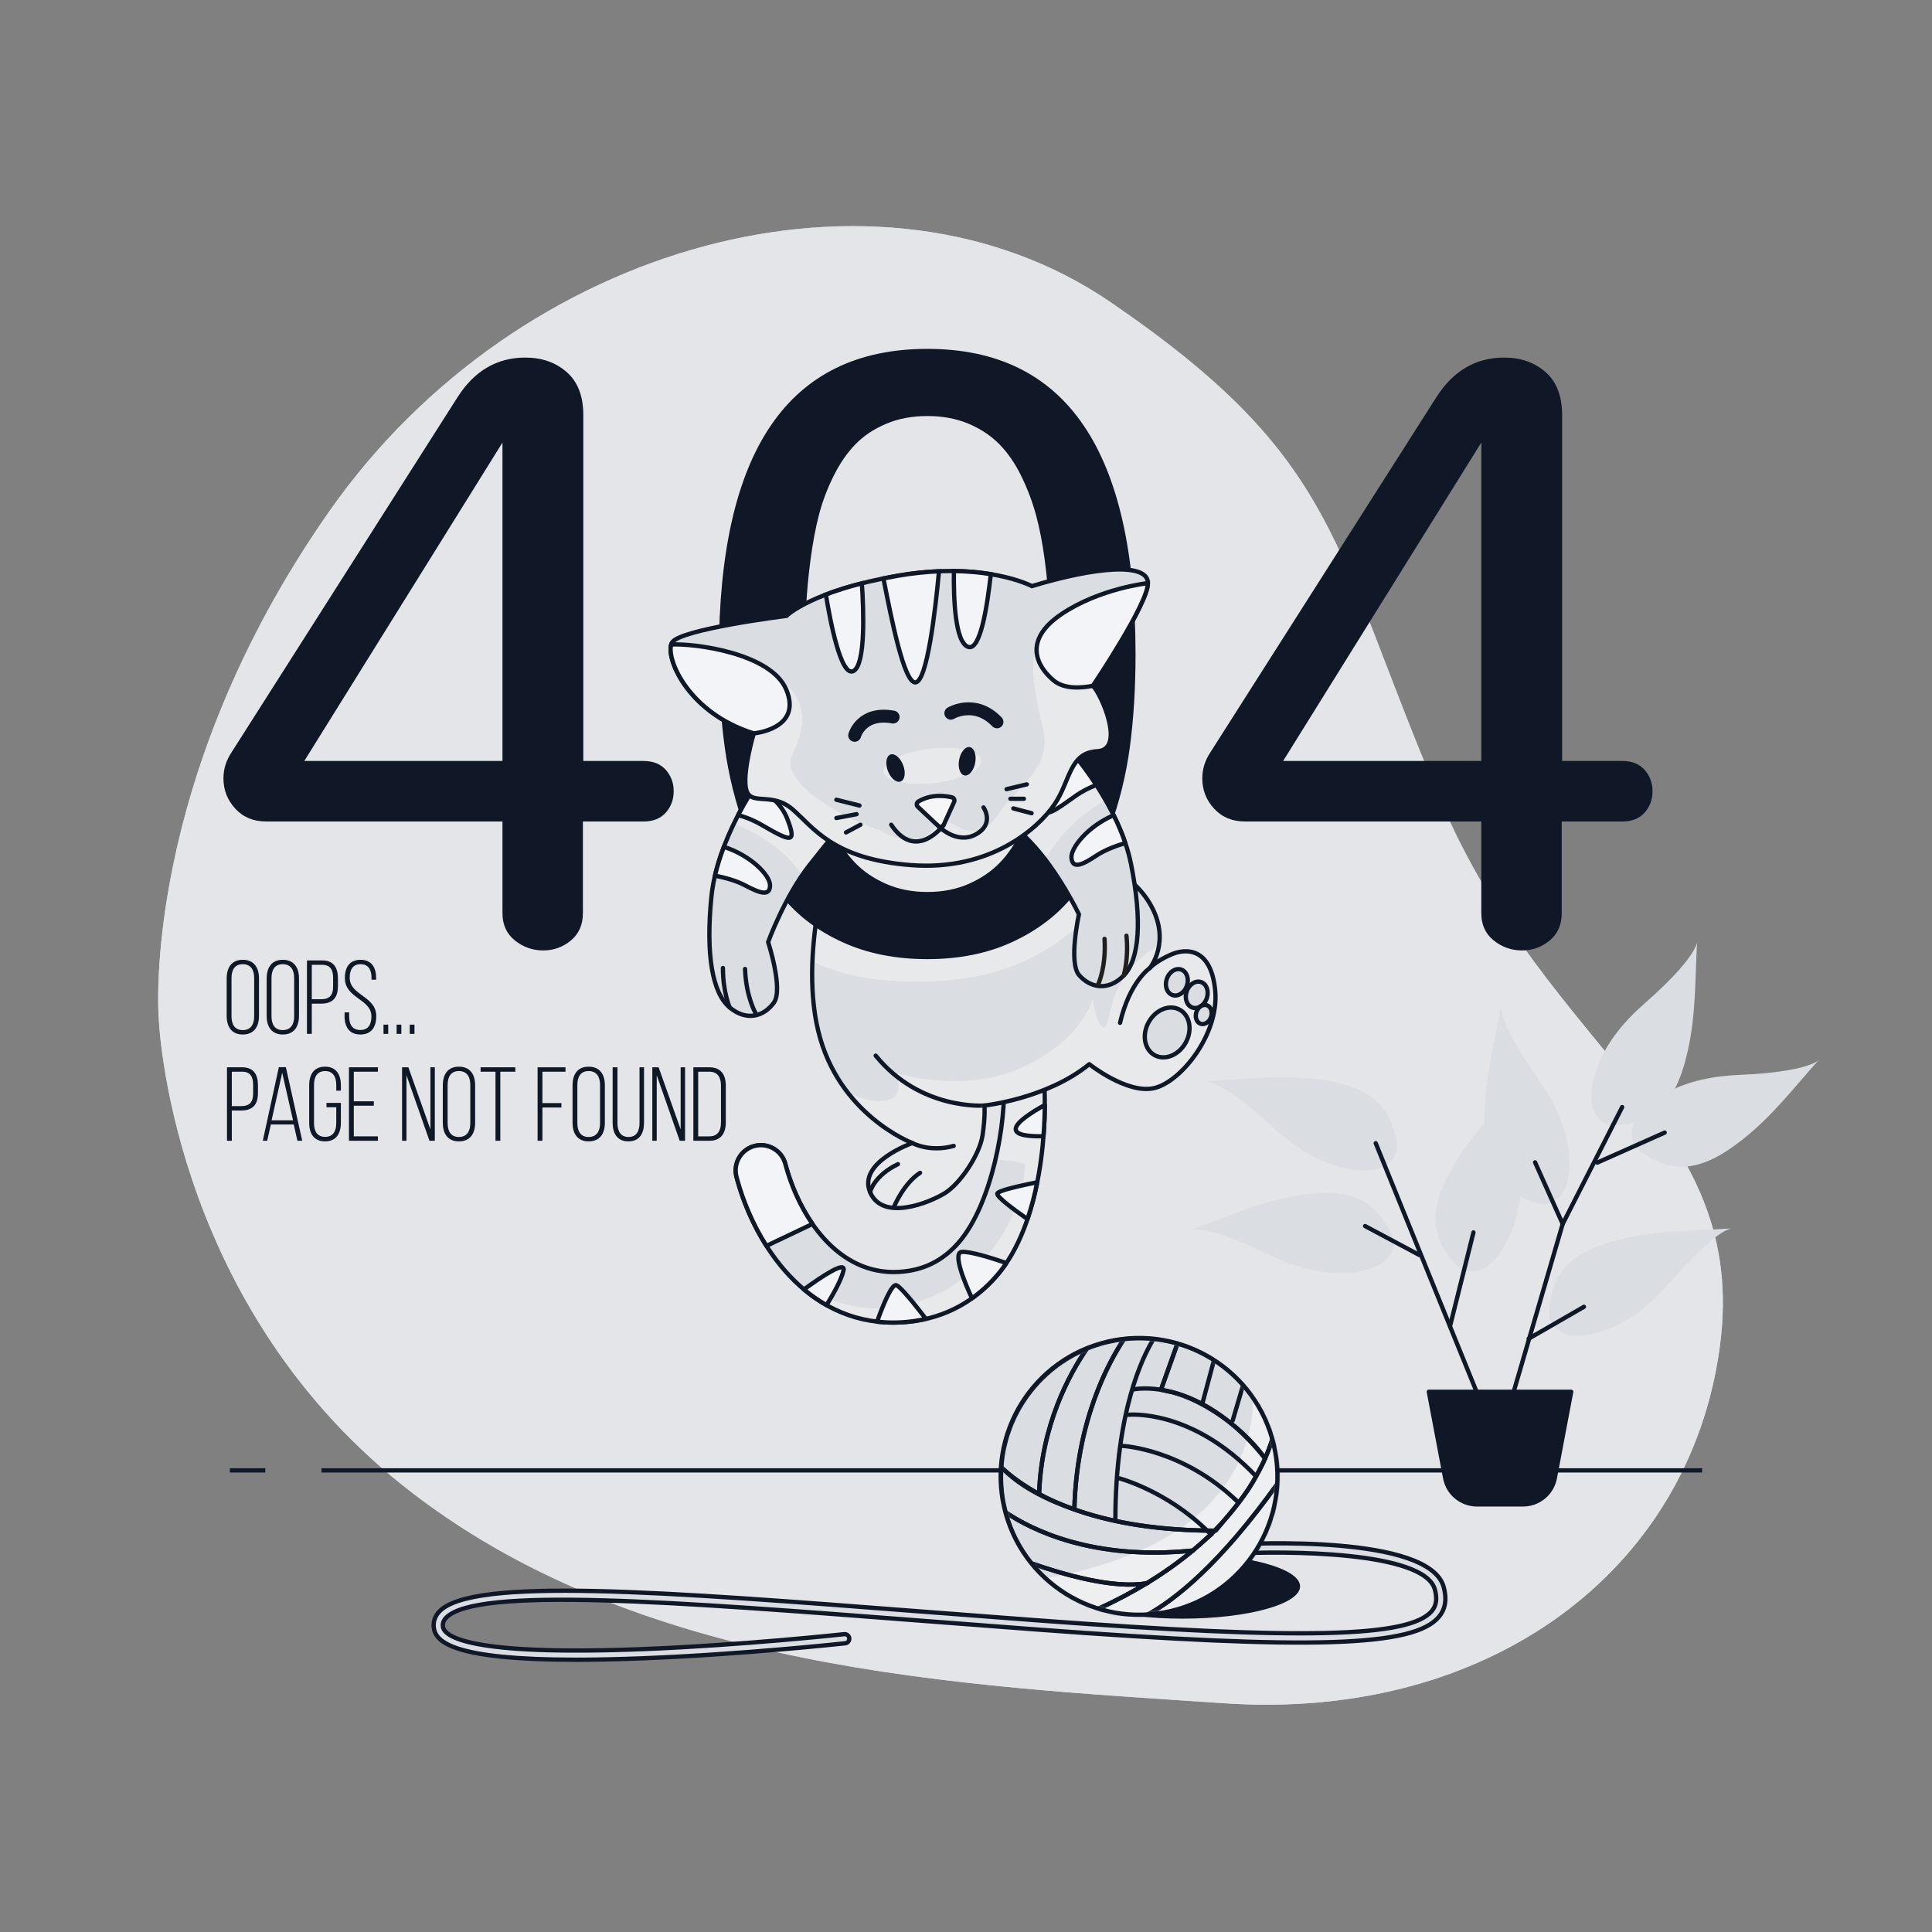 <svg width="500" height="500" viewBox="0 0 500 500" fill="none" xmlns="http://www.w3.org/2000/svg">
<rect x="0" y="0" width="500" height="500" fill="#808080" stroke="none"/>
<path d="M41.058 263.177C41.058 263.177 43.402 335.854 104.071 384.295C164.74 432.735 248.808 436.205 316.865 440.806C384.922 445.408 437.196 406.88 445.075 348.641C452.953 290.402 400.949 273.306 372.734 207.011C344.519 140.716 347.029 118.925 287.328 78.151C227.627 37.377 134.235 62.414 85.269 132.266C36.304 202.118 41.058 263.177 41.058 263.177Z" fill="#F7F7F7"/>
<path opacity="0.7" d="M41.058 263.177C41.058 263.177 43.402 335.854 104.071 384.295C164.74 432.735 248.808 436.205 316.865 440.806C384.922 445.408 437.196 406.88 445.075 348.641C452.953 290.402 400.949 273.306 372.734 207.011C344.519 140.716 347.029 118.925 287.328 78.151C227.627 37.377 134.235 62.414 85.269 132.266C36.304 202.118 41.058 263.177 41.058 263.177Z" fill="#DADDE1"/>
<path d="M68.667 380.533H59.49" stroke="#101828" stroke-width="1.113" stroke-miterlimit="10"/>
<path d="M440.51 380.533H83.195" stroke="#101828" stroke-width="1.113" stroke-miterlimit="10"/>
<path d="M306.068 418.905C322.855 418.905 336.463 415.163 336.463 410.546C336.463 405.93 322.855 402.188 306.068 402.188C289.281 402.188 275.673 405.93 275.673 410.546C275.673 415.163 289.281 418.905 306.068 418.905Z" fill="#101828"/>
<path d="M149.026 429.539C117.403 429.539 112.734 424.967 112.273 421.278C112.073 419.68 112.557 418.256 113.712 417.045C122.234 408.109 171.325 411.888 239.272 417.121C248.748 417.851 258.551 418.605 268.602 419.352C337.255 424.453 364.893 423.789 370.576 416.894C371.741 415.48 371.984 413.716 371.336 411.343C368.621 401.387 332.264 401.31 318.488 402.117C317.836 402.15 317.271 401.655 317.233 401.001C317.195 400.347 317.694 399.784 318.349 399.746C323.617 399.437 369.917 397.112 373.629 410.72C374.485 413.859 374.086 416.373 372.409 418.407C365.996 426.187 339.759 427.022 268.425 421.722C258.372 420.975 248.568 420.22 239.089 419.491C174.327 414.503 123.174 410.563 115.432 418.687C114.776 419.375 114.521 420.105 114.631 420.985C114.925 423.338 120.578 428.617 166.641 426.778C192.369 425.752 218.222 422.95 218.48 422.922C219.127 422.85 219.719 423.321 219.79 423.974C219.861 424.626 219.39 425.213 218.738 425.284C218.479 425.312 192.556 428.122 166.747 429.151C160.057 429.417 154.182 429.539 149.026 429.539Z" fill="#DADDE1" stroke="#101828" stroke-width="1.113" stroke-miterlimit="10"/>
<path d="M302.891 416.969C322.154 412.494 334.142 393.25 329.667 373.987C325.192 354.724 305.948 342.736 286.686 347.212C267.423 351.687 255.435 370.93 259.91 390.193C264.385 409.456 283.628 421.444 302.891 416.969Z" fill="#DADDE1"/>
<mask id="mask0_31656_2151" style="mask-type:luminance" maskUnits="userSpaceOnUse" x="258" y="346" width="73" height="72">
<path d="M302.891 416.969C322.154 412.494 334.142 393.25 329.667 373.987C325.192 354.724 305.948 342.736 286.686 347.212C267.423 351.687 255.435 370.93 259.91 390.193C264.385 409.456 283.628 421.444 302.891 416.969Z" fill="white"/>
</mask>
<g mask="url(#mask0_31656_2151)">
<path d="M294.77 417.887C314.545 417.887 330.576 401.856 330.576 382.081C330.576 374.6 328.278 367.657 324.355 361.912C323.959 377.506 315.335 400.537 270.569 408.464C276.942 414.314 285.438 417.887 294.77 417.887Z" fill="#F6F6F7"/>
</g>
<mask id="mask1_31656_2151" style="mask-type:luminance" maskUnits="userSpaceOnUse" x="258" y="346" width="73" height="72">
<path d="M302.891 416.969C322.154 412.494 334.142 393.25 329.667 373.987C325.192 354.724 305.948 342.736 286.686 347.212C267.423 351.687 255.435 370.93 259.91 390.193C264.385 409.456 283.628 421.444 302.891 416.969Z" fill="white"/>
</mask>
<g mask="url(#mask1_31656_2151)">
<path opacity="0.3" d="M294.77 417.887C314.545 417.887 330.576 401.856 330.576 382.081C330.576 374.6 328.278 367.657 324.355 361.912C323.959 377.506 315.335 400.537 270.569 408.464C276.942 414.314 285.438 417.887 294.77 417.887Z" fill="#DADDE1"/>
</g>
<mask id="mask2_31656_2151" style="mask-type:luminance" maskUnits="userSpaceOnUse" x="258" y="346" width="73" height="72">
<path d="M329.18 374.1C333.593 393.094 321.772 412.069 302.778 416.482C283.784 420.894 264.809 409.074 260.397 390.08C255.984 371.086 267.805 352.111 286.799 347.699C305.793 343.286 324.767 355.106 329.18 374.1Z" fill="white" stroke="white" stroke-width="1"/>
</mask>
<g mask="url(#mask2_31656_2151)">
<path d="M312.394 396.118C301.876 385.827 289.753 382.613 289.753 382.613M312.394 396.118C313.026 396.127 313.645 396.143 314.29 396.144C319.255 391.143 322.7 386.309 325.078 382.079M312.394 396.118C297.661 395.905 286.457 393.635 278.045 390.642C278.588 368.022 286.657 352.949 290.877 346.567C292.208 346.417 293.559 346.333 294.93 346.333C296.154 346.333 297.362 346.396 298.554 346.515M325.078 382.079C308.306 364.337 291.948 366.149 291.948 366.149C291.948 366.149 308.305 364.337 325.078 382.079ZM325.078 382.079C326.003 380.434 326.77 378.884 327.402 377.45C320.466 367.672 308.451 361.038 301.959 360.017L300.457 359.664M300.457 359.664C296.115 358.981 293.411 359.564 293.411 359.564M300.457 359.664L304.73 347.699C302.735 347.134 300.674 346.727 298.554 346.515M298.554 346.515C295.792 350.981 288.654 365.26 288.654 393.589M320.485 388.832C306.217 374.93 290.485 374.198 290.485 374.198" stroke="#101828" stroke-width="1.113" stroke-miterlimit="10" stroke-linecap="round" stroke-linejoin="round"/>
<path d="M278.047 390.642C278.59 368.022 286.659 352.948 290.879 346.567C287.512 346.946 284.286 347.789 281.267 349.034C276.701 355.689 269.506 368.895 268.917 386.63C271.508 388.027 274.541 389.394 278.047 390.642Z" stroke="#101828" stroke-width="1.113" stroke-miterlimit="10" stroke-linecap="round" stroke-linejoin="round"/>
<path d="M281.267 349.034C268.952 354.112 260.089 365.844 259.148 379.754C261.333 381.797 264.5 384.249 268.917 386.63C269.506 368.895 276.701 355.689 281.267 349.034Z" stroke="#101828" stroke-width="1.113" stroke-miterlimit="10" stroke-linecap="round" stroke-linejoin="round"/>
<path d="M321.739 358.375C325.225 362.293 327.861 366.978 329.369 372.147C328.93 373.627 328.298 375.418 327.403 377.451C317.106 364.545 306.949 360.686 300.459 359.664L304.732 347.699C308.117 348.659 311.296 350.101 314.194 351.949M321.739 358.375L319.022 367.613M321.739 358.375C319.538 355.901 316.998 353.737 314.194 351.949M314.194 351.949L311.139 363.359" stroke="#101828" stroke-width="1.113" stroke-miterlimit="10" stroke-linecap="round" stroke-linejoin="round"/>
<path d="M327.402 377.451C328.298 375.418 328.929 373.627 329.368 372.147C330.3 375.341 330.809 378.715 330.809 382.21C330.809 382.734 330.792 383.253 330.77 383.771C315.645 404.956 303.98 414.104 296.734 418.04C296.137 418.07 295.536 418.086 294.931 418.086C291.163 418.086 287.532 417.502 284.12 416.425C288.801 414.275 293.026 412.031 296.809 409.728M327.402 377.451C327.413 377.465 327.424 377.477 327.435 377.491M327.402 377.451C326.77 378.885 326.807 378.865 325.882 380.51C325.936 380.567 325.024 382.023 325.078 382.08C325.024 382.022 324.123 383.88 324.069 383.822C321.691 388.051 314.514 396.149 314.63 396.149C314.514 396.149 310.752 399.559 308.694 401.278M308.694 401.278C308.722 401.275 308.748 401.274 308.776 401.271M308.694 401.278C305.293 404.119 301.355 406.961 296.809 409.728M296.809 409.728C296.895 409.712 296.985 409.702 297.07 409.685" stroke="#101828" stroke-width="1.113" stroke-miterlimit="10" stroke-linecap="round" stroke-linejoin="round"/>
<path d="M330.77 383.771C315.645 404.957 303.98 414.104 296.735 418.042C315.195 417.128 329.978 402.262 330.77 383.771Z" stroke="#101828" stroke-width="1.113" stroke-miterlimit="10" stroke-linecap="round" stroke-linejoin="round"/>
<path d="M266.889 404.575C271.281 410.075 277.252 414.258 284.121 416.426C288.801 414.276 293.027 412.031 296.81 409.729C288.27 411.306 274.915 407.392 266.889 404.575Z" stroke="#101828" stroke-width="1.113" stroke-miterlimit="10" stroke-linecap="round" stroke-linejoin="round"/>
<path d="M296.81 409.729C301.356 406.962 305.294 404.12 308.695 401.279C282.911 403.916 267.001 395.934 260.244 391.39C261.533 396.272 263.827 400.743 266.888 404.576C274.915 407.392 288.27 411.306 296.81 409.729Z" stroke="#101828" stroke-width="1.113" stroke-miterlimit="10" stroke-linecap="round" stroke-linejoin="round"/>
<path d="M312.394 396.118C313.025 396.127 313.645 396.143 314.29 396.144C312.603 397.844 310.753 399.559 308.695 401.278C282.911 403.916 267.001 395.934 260.245 391.389C259.472 388.459 259.055 385.383 259.055 382.21C259.055 381.384 259.093 380.566 259.148 379.754C261.333 381.797 265.757 386.385 278.047 390.642M312.394 396.118C312.53 396.251 312.667 396.38 312.802 396.515M312.394 396.118C297.661 395.905 286.457 393.635 278.047 390.642M278.047 390.642C278.047 390.649 278.046 390.655 278.046 390.662" stroke="#101828" stroke-width="1.113" stroke-miterlimit="10" stroke-linecap="round" stroke-linejoin="round"/>
</g>
<path d="M302.891 416.969C322.154 412.494 334.142 393.25 329.667 373.987C325.192 354.724 305.948 342.736 286.686 347.212C267.423 351.687 255.435 370.93 259.91 390.193C264.385 409.456 283.628 421.444 302.891 416.969Z" stroke="#101828" stroke-width="1.113" stroke-miterlimit="10" stroke-linecap="round" stroke-linejoin="round"/>
<path d="M360.731 320.884C360.731 320.884 358.283 312.927 351.142 310.071C346.179 308.086 340.466 308.605 335.325 309.5C325.744 311.166 317.383 314.976 308.299 318.232C308.299 318.232 312.175 316.804 328.088 324.556C333.949 327.412 340.652 329.627 347.354 329.477C352.739 329.357 360.987 327.824 360.731 320.884Z" fill="#DADDE1"/>
<path d="M361.594 297.509C361.594 297.509 361.548 289.185 355.537 284.387C351.359 281.053 345.74 279.9 340.559 279.271C330.905 278.099 321.8 279.33 312.163 279.824C312.163 279.824 316.287 279.576 329.282 291.595C334.068 296.022 339.845 300.079 346.305 301.872C351.495 303.312 359.835 304.227 361.594 297.509Z" fill="#DADDE1"/>
<path d="M378.044 328.42C378.044 328.42 371.551 323.211 371.529 315.52C371.514 310.175 374.103 305.056 376.83 300.607C381.912 292.315 388.535 285.948 394.912 278.705C394.912 278.705 392.155 281.782 393.494 299.432C393.987 305.933 393.575 312.98 390.965 319.155C388.867 324.115 384.4 331.217 378.044 328.42Z" fill="#DADDE1"/>
<path d="M401.039 341.204C401.039 341.204 400.122 332.93 405.538 327.47C409.302 323.675 414.75 321.88 419.824 320.656C429.278 318.376 438.464 318.545 448.093 317.921C448.093 317.921 443.968 318.152 432.45 331.593C428.208 336.544 422.939 341.242 416.73 343.769C411.741 345.8 403.563 347.673 401.039 341.204Z" fill="#DADDE1"/>
<path d="M399.532 311.712C399.532 311.712 391.285 310.578 387.316 303.991C384.557 299.413 384.149 293.691 384.203 288.473C384.304 278.749 386.716 269.883 388.467 260.394C388.467 260.394 387.682 264.45 397.897 278.906C401.659 284.231 404.926 290.488 405.858 297.127C406.606 302.46 406.422 310.848 399.532 311.712Z" fill="#DADDE1"/>
<path d="M423.267 296.901C423.267 296.901 429.198 302.742 436.839 301.866C442.149 301.257 446.931 298.088 451.032 294.86C458.673 288.845 464.224 281.523 470.673 274.345C470.673 274.345 467.939 277.442 450.253 278.173C443.739 278.443 436.788 279.674 430.961 282.988C426.278 285.651 419.746 290.916 423.267 296.901Z" fill="#DADDE1"/>
<path d="M416.398 291.127C416.398 291.127 424.681 291.959 430.085 286.487C433.841 282.684 435.58 277.217 436.752 272.132C438.935 262.655 438.67 253.472 439.195 243.836C439.195 243.836 439.006 247.963 425.685 259.618C420.778 263.911 416.135 269.228 413.671 275.463C411.692 280.473 409.903 288.67 416.398 291.127Z" fill="#DADDE1"/>
<path d="M386.826 371.74L372.531 336.551L356.036 295.864" stroke="#101828" stroke-width="1.113" stroke-miterlimit="10" stroke-linecap="round" stroke-linejoin="round"/>
<path d="M390.126 365.692L404.421 316.757L419.816 286.517" stroke="#101828" stroke-width="1.113" stroke-miterlimit="10" stroke-linecap="round" stroke-linejoin="round"/>
<path d="M395.624 346.448L409.919 338.2" stroke="#101828" stroke-width="1.113" stroke-miterlimit="10" stroke-linecap="round" stroke-linejoin="round"/>
<path d="M404.421 316.757L397.273 300.812" stroke="#101828" stroke-width="1.113" stroke-miterlimit="10" stroke-linecap="round" stroke-linejoin="round"/>
<path d="M413.366 300.891L430.813 293.115" stroke="#101828" stroke-width="1.113" stroke-miterlimit="10" stroke-linecap="round" stroke-linejoin="round"/>
<path d="M375.28 343.149L381.328 318.956" stroke="#101828" stroke-width="1.113" stroke-miterlimit="10" stroke-linecap="round" stroke-linejoin="round"/>
<path d="M367.259 324.761L353.287 317.307" stroke="#101828" stroke-width="1.113" stroke-miterlimit="10" stroke-linecap="round" stroke-linejoin="round"/>
<path d="M394.163 389.334H382.239C378.218 389.334 374.765 386.475 374.016 382.524L369.782 360.193H406.62L402.386 382.524C401.637 386.475 398.184 389.334 394.163 389.334Z" fill="#101828" stroke="#101828" stroke-width="1.113" stroke-miterlimit="10" stroke-linecap="round" stroke-linejoin="round"/>
<path d="M58.663 253.199C58.663 250.429 59.939 248.392 62.818 248.392C65.751 248.392 67.028 250.429 67.028 253.199V262.922C67.028 265.692 65.752 267.729 62.818 267.729C59.939 267.729 58.663 265.692 58.663 262.922V253.199ZM59.913 263.004C59.913 265.068 60.728 266.589 62.819 266.589C64.938 266.589 65.779 265.068 65.779 263.004V253.118C65.779 251.054 64.938 249.532 62.819 249.532C60.728 249.532 59.913 251.053 59.913 253.118V263.004Z" fill="#101828"/>
<path d="M69.014 253.199C69.014 250.429 70.29 248.392 73.169 248.392C76.102 248.392 77.379 250.429 77.379 253.199V262.922C77.379 265.692 76.103 267.729 73.169 267.729C70.29 267.729 69.014 265.692 69.014 262.922V253.199ZM70.263 263.004C70.263 265.068 71.078 266.589 73.169 266.589C75.288 266.589 76.129 265.068 76.129 263.004V253.118C76.129 251.054 75.288 249.532 73.169 249.532C71.078 249.532 70.263 251.053 70.263 253.118V263.004Z" fill="#101828"/>
<path d="M83.382 248.554C86.315 248.554 87.456 250.401 87.456 253.171V255.235C87.456 258.25 86.07 259.744 83.056 259.744H80.694V267.566H79.444V248.554H83.382ZM83.056 258.603C85.256 258.603 86.207 257.625 86.207 255.317V253.09C86.207 251.026 85.502 249.695 83.383 249.695H80.694V258.604H83.056V258.603Z" fill="#101828"/>
<path d="M97.345 253.145V253.552H96.15V253.063C96.15 251.053 95.39 249.532 93.326 249.532C91.262 249.532 90.502 251.026 90.502 253.036C90.502 257.653 97.374 257.735 97.374 262.977C97.374 265.72 96.179 267.73 93.272 267.73C90.366 267.73 89.171 265.72 89.171 262.977V261.999H90.366V263.058C90.366 265.095 91.153 266.562 93.245 266.562C95.336 266.562 96.124 265.095 96.124 263.058C96.124 258.495 89.252 258.414 89.252 253.118C89.252 250.266 90.502 248.419 93.3 248.392C96.178 248.391 97.345 250.401 97.345 253.145Z" fill="#101828"/>
<path d="M100.471 265.176V267.566H99.248V265.176H100.471Z" fill="#101828"/>
<path d="M103.868 265.176V267.566H102.645V265.176H103.868Z" fill="#101828"/>
<path d="M107.263 265.176V267.566H106.04V265.176H107.263Z" fill="#101828"/>
<path d="M62.683 276.216C65.616 276.216 66.757 278.063 66.757 280.833V282.897C66.757 285.912 65.372 287.406 62.357 287.406H59.994V295.228H58.744V276.216H62.683ZM62.357 286.265C64.557 286.265 65.507 285.287 65.507 282.979V280.752C65.507 278.688 64.802 277.357 62.683 277.357H59.994V286.266L62.357 286.265Z" fill="#101828"/>
<path d="M70.1 291.017L69.15 295.227H68.009L72.164 276.188H73.985L78.221 295.227H76.971L76.021 291.017H70.1ZM70.29 289.931H75.831L73.033 277.628L70.29 289.931Z" fill="#101828"/>
<path d="M88.219 280.86V282.272H87.024V280.779C87.024 278.742 86.236 277.193 84.145 277.193C82.054 277.193 81.266 278.741 81.266 280.779V290.665C81.266 292.701 82.054 294.223 84.145 294.223C86.236 294.223 87.024 292.702 87.024 290.665V286.564H84.498V285.423H88.219V290.583C88.219 293.326 87.024 295.39 84.117 295.39C81.211 295.39 80.016 293.326 80.016 290.583V280.86C80.016 278.117 81.211 276.053 84.117 276.053C87.024 276.053 88.219 278.117 88.219 280.86Z" fill="#101828"/>
<path d="M96.749 285.016V286.157H91.561V294.087H97.807V295.228H90.311V276.216H97.807V277.357H91.561V285.016H96.749Z" fill="#101828"/>
<path d="M105.197 295.228H104.057V276.216H105.687L111.39 292.267V276.216H112.531V295.228H111.146L105.198 278.28L105.197 295.228Z" fill="#101828"/>
<path d="M114.598 280.86C114.598 278.09 115.874 276.053 118.753 276.053C121.686 276.053 122.963 278.09 122.963 280.86V290.583C122.963 293.353 121.687 295.39 118.753 295.39C115.874 295.39 114.598 293.353 114.598 290.583V280.86ZM115.847 290.665C115.847 292.729 116.662 294.25 118.753 294.25C120.872 294.25 121.713 292.729 121.713 290.665V280.779C121.713 278.715 120.872 277.193 118.753 277.193C116.662 277.193 115.847 278.714 115.847 280.779V290.665Z" fill="#101828"/>
<path d="M128.233 295.228V277.357H124.377V276.216H133.366V277.357H129.482V295.228H128.233Z" fill="#101828"/>
<path d="M145.293 285.478V286.619H140.378V295.229H139.128V276.217H146.352V277.358H140.377V285.479H145.293V285.478Z" fill="#101828"/>
<path d="M148.174 280.86C148.174 278.09 149.45 276.053 152.329 276.053C155.262 276.053 156.539 278.09 156.539 280.86V290.583C156.539 293.353 155.263 295.39 152.329 295.39C149.45 295.39 148.174 293.353 148.174 290.583V280.86ZM149.423 290.665C149.423 292.729 150.238 294.25 152.329 294.25C154.448 294.25 155.289 292.729 155.289 290.665V280.779C155.289 278.715 154.448 277.193 152.329 277.193C150.238 277.193 149.423 278.714 149.423 280.779V290.665Z" fill="#101828"/>
<path d="M159.801 290.638C159.801 292.675 160.563 294.25 162.654 294.25C164.745 294.25 165.505 292.675 165.505 290.638V276.216H166.673V290.584C166.673 293.3 165.532 295.391 162.626 295.391C159.72 295.391 158.551 293.299 158.551 290.584V276.216H159.801V290.638Z" fill="#101828"/>
<path d="M169.96 295.228H168.819V276.216H170.449L176.152 292.267V276.216H177.293V295.228H175.908L169.96 278.28V295.228Z" fill="#101828"/>
<path d="M183.625 276.216C186.559 276.216 187.835 278.144 187.835 280.942V290.502C187.835 293.299 186.559 295.228 183.625 295.228H179.442V276.216H183.625ZM183.597 294.087C185.716 294.087 186.585 292.648 186.585 290.556V280.887C186.585 278.795 185.689 277.356 183.597 277.356H180.691V294.087H183.597Z" fill="#101828"/>
<path d="M231.153 342.281C208.887 342.282 195.512 322.528 190.76 305.156L190.599 304.547C189.691 301.053 191.787 297.485 195.281 296.578C198.776 295.675 202.342 297.766 203.25 301.259L203.369 301.712C206.986 314.933 216.815 330.043 232.582 329.171C238.87 328.817 243.934 326.345 248.062 321.616C256.714 311.704 260.581 290.126 259.718 279.249C259.489 276.37 261.638 273.852 264.516 273.624C267.415 273.396 269.913 275.544 270.141 278.421C271.103 290.526 269.824 316.562 257.909 330.211C251.436 337.626 243.163 341.666 233.317 342.221C232.586 342.261 231.864 342.281 231.153 342.281Z" fill="#DADDE1"/>
<mask id="mask3_31656_2151" style="mask-type:luminance" maskUnits="userSpaceOnUse" x="190" y="273" width="81" height="70">
<path d="M231.153 342.281C208.887 342.282 195.512 322.528 190.76 305.156L190.599 304.547C189.691 301.053 191.787 297.485 195.281 296.578C198.776 295.675 202.342 297.766 203.25 301.259L203.369 301.712C206.986 314.933 216.815 330.043 232.582 329.171C238.87 328.817 243.934 326.345 248.062 321.616C256.714 311.704 260.581 290.126 259.718 279.249C259.489 276.37 261.638 273.852 264.516 273.624C267.415 273.396 269.913 275.544 270.141 278.421C271.103 290.526 269.824 316.562 257.909 330.211C251.436 337.626 243.163 341.666 233.317 342.221C232.586 342.261 231.864 342.281 231.153 342.281Z" fill="white"/>
</mask>
<g mask="url(#mask3_31656_2151)">
<path d="M264.514 273.623C261.636 273.851 259.487 276.37 259.716 279.248C260.137 284.556 259.429 292.413 257.591 300.218C259.85 300.108 262.444 300.359 265.357 301.23C264.934 306.571 263.254 314.42 257.725 322.098C248.014 335.586 233.446 339.903 222.116 338.284C217.051 337.56 211.235 334.896 206.348 332.171C212.81 338.221 221.066 342.281 231.153 342.281C231.864 342.281 232.586 342.26 233.315 342.22C243.161 341.665 251.435 337.625 257.907 330.21C269.822 316.561 271.101 290.525 270.139 278.42C269.911 275.543 267.413 273.394 264.514 273.623Z" fill="#F6F6F7"/>
</g>
<mask id="mask4_31656_2151" style="mask-type:luminance" maskUnits="userSpaceOnUse" x="190" y="273" width="81" height="70">
<path d="M231.153 342.281C208.887 342.282 195.512 322.528 190.76 305.156L190.599 304.547C189.691 301.053 191.787 297.485 195.281 296.578C198.776 295.675 202.342 297.766 203.25 301.259L203.369 301.712C206.986 314.933 216.815 330.043 232.582 329.171C238.87 328.817 243.934 326.345 248.062 321.616C256.714 311.704 260.581 290.126 259.718 279.249C259.489 276.37 261.638 273.852 264.516 273.624C267.415 273.396 269.913 275.544 270.141 278.421C271.103 290.526 269.824 316.562 257.909 330.211C251.436 337.626 243.163 341.666 233.317 342.221C232.586 342.261 231.864 342.281 231.153 342.281Z" fill="white"/>
</mask>
<g mask="url(#mask4_31656_2151)">
<path opacity="0.5" d="M264.514 273.623C261.636 273.851 259.487 276.37 259.716 279.248C260.137 284.556 259.429 292.413 257.591 300.218C259.85 300.108 262.444 300.359 265.357 301.23C264.934 306.571 263.254 314.42 257.725 322.098C248.014 335.586 233.446 339.903 222.116 338.284C217.051 337.56 211.235 334.896 206.348 332.171C212.81 338.221 221.066 342.281 231.153 342.281C231.864 342.281 232.586 342.26 233.315 342.22C243.161 341.665 251.435 337.625 257.907 330.21C269.822 316.561 271.101 290.525 270.139 278.42C269.911 275.543 267.413 273.394 264.514 273.623Z" fill="#DADDE1"/>
</g>
<path d="M231.153 342.281C208.887 342.282 195.512 322.528 190.76 305.156L190.599 304.547C189.691 301.053 191.787 297.485 195.281 296.578C198.776 295.675 202.342 297.766 203.25 301.259L203.369 301.712C206.986 314.933 216.815 330.043 232.582 329.171C238.87 328.817 243.934 326.345 248.062 321.616C256.714 311.704 260.581 290.126 259.718 279.249C259.489 276.37 261.638 273.852 264.516 273.624C267.415 273.396 269.913 275.544 270.141 278.421C271.103 290.526 269.824 316.562 257.909 330.211C251.436 337.626 243.163 341.666 233.317 342.221C232.586 342.261 231.864 342.281 231.153 342.281Z" stroke="#101828" stroke-width="1.113" stroke-miterlimit="10" stroke-linecap="round" stroke-linejoin="round"/>
<path d="M218.311 328.746C218.836 326.297 212.975 330.131 208.066 333.698C209.883 335.224 211.832 336.59 213.909 337.764C215.662 334.92 217.804 331.113 218.311 328.746Z" fill="#F2F4F7" stroke="#101828" stroke-width="1.113" stroke-miterlimit="10" stroke-linecap="round" stroke-linejoin="round"/>
<path d="M231.153 342.281C231.864 342.281 232.586 342.26 233.315 342.22C235.498 342.097 237.6 341.793 239.626 341.328C236.868 337.726 233.072 332.974 231.975 332.609C230.727 332.193 228.317 338.324 226.982 342.042C228.337 342.198 229.726 342.281 231.153 342.281Z" fill="#F2F4F7" stroke="#101828" stroke-width="1.113" stroke-miterlimit="10" stroke-linecap="round" stroke-linejoin="round"/>
<path d="M203.367 301.711L203.248 301.258C202.34 297.765 198.774 295.674 195.279 296.577C191.786 297.484 189.689 301.053 190.597 304.546L190.758 305.155C192.336 310.922 194.87 316.949 198.358 322.431L210.268 316.76C207.064 312.139 204.756 306.787 203.367 301.711Z" fill="#F2F4F7" stroke="#101828" stroke-width="1.113" stroke-miterlimit="10" stroke-linecap="round" stroke-linejoin="round"/>
<path d="M257.908 330.21C258.818 329.167 259.659 328.045 260.449 326.869C256.674 325.578 251.01 323.803 248.908 323.994C246.416 324.221 249.797 332.219 251.543 336.004C253.824 334.382 255.949 332.453 257.908 330.21Z" fill="#F2F4F7" stroke="#101828" stroke-width="1.113" stroke-miterlimit="10" stroke-linecap="round" stroke-linejoin="round"/>
<path d="M258.116 308.844C257.72 309.637 262.61 313.204 265.91 315.492C266.96 312.403 267.789 309.191 268.431 305.97C264.428 306.766 258.507 308.063 258.116 308.844Z" fill="#F2F4F7" stroke="#101828" stroke-width="1.113" stroke-miterlimit="10" stroke-linecap="round" stroke-linejoin="round"/>
<path d="M270.051 294.051C270.273 291.201 270.377 288.479 270.39 285.976C266.952 287.874 262.869 290.49 262.869 292.21C262.869 293.873 266.69 294.139 270.051 294.051Z" fill="#F2F4F7" stroke="#101828" stroke-width="1.113" stroke-miterlimit="10" stroke-linecap="round" stroke-linejoin="round"/>
<path d="M216.208 216.681C216.208 216.681 206.503 244.801 211.729 266.699C216.955 288.597 236.116 295.814 236.116 295.814C236.116 295.814 221.932 300.791 225.167 308.505C228.402 316.219 240.595 311.242 244.577 308.754C248.558 306.266 253.535 298.8 254.282 293.823C255.028 288.846 254.78 286.109 254.78 286.109C254.78 286.109 270.955 284.367 281.904 275.409C281.904 275.409 291.609 283.123 298.577 281.63C305.545 280.137 315.498 267.695 314.503 256.497C313.508 245.299 307.038 245.299 303.056 247.041C299.074 248.783 297.581 250.525 297.581 250.525C297.581 250.525 303.305 243.557 297.581 233.852C291.858 224.147 281.655 223.4 281.655 223.4C281.655 223.4 278.669 207.474 269.71 201.502C260.752 195.529 228.899 189.308 216.208 216.681Z" fill="#DADDE1"/>
<mask id="mask5_31656_2151" style="mask-type:luminance" maskUnits="userSpaceOnUse" x="210" y="196" width="105" height="117">
<path d="M216.208 216.681C216.208 216.681 206.503 244.801 211.729 266.699C216.955 288.597 236.116 295.814 236.116 295.814C236.116 295.814 221.932 300.791 225.167 308.505C228.402 316.219 240.595 311.242 244.577 308.754C248.558 306.266 253.535 298.8 254.282 293.823C255.028 288.846 254.78 286.109 254.78 286.109C254.78 286.109 270.955 284.367 281.904 275.409C281.904 275.409 291.609 283.123 298.577 281.63C305.545 280.137 315.498 267.695 314.503 256.497C313.508 245.299 307.038 245.299 303.056 247.041C299.074 248.783 297.581 250.525 297.581 250.525C297.581 250.525 303.305 243.557 297.581 233.852C291.858 224.147 281.655 223.4 281.655 223.4C281.655 223.4 278.669 207.474 269.71 201.502C260.752 195.529 228.899 189.308 216.208 216.681Z" fill="white"/>
</mask>
<g mask="url(#mask5_31656_2151)">
<path d="M290.143 226.354C283.092 238.096 268.789 251.6 246.285 253.574C226.482 255.311 215.381 251.411 210.265 248.703C210.955 231.924 216.209 216.682 216.209 216.682C228.9 189.309 260.752 195.53 269.711 201.502C278.669 207.474 281.656 223.4 281.656 223.4C281.656 223.4 285.711 223.702 290.143 226.354ZM303.055 247.04C299.073 248.782 297.58 250.524 297.58 250.524C297.58 250.524 299.309 248.403 299.913 244.884C286.462 251.578 287.512 265.902 285.838 265.902C283.783 265.902 282.756 258.71 282.756 258.71C282.756 258.71 280.188 268.984 264.777 276.175C249.366 283.366 231.901 277.716 231.901 277.716C231.901 277.716 235.497 285.935 226.25 284.908C223.126 284.561 220.779 283.506 219.021 282.266C226.489 292.179 236.115 295.813 236.115 295.813C236.115 295.813 221.931 300.79 225.166 308.504C228.401 316.218 240.594 311.241 244.576 308.753C248.557 306.265 253.534 298.799 254.281 293.822C255.027 288.845 254.779 286.108 254.779 286.108C254.779 286.108 270.954 284.366 281.903 275.408C281.903 275.408 291.608 283.122 298.576 281.629C305.544 280.136 315.497 267.694 314.502 256.496C313.507 245.298 307.037 245.298 303.055 247.04Z" fill="#F6F6F7"/>
</g>
<mask id="mask6_31656_2151" style="mask-type:luminance" maskUnits="userSpaceOnUse" x="210" y="196" width="105" height="117">
<path d="M216.208 216.681C216.208 216.681 206.503 244.801 211.729 266.699C216.955 288.597 236.116 295.814 236.116 295.814C236.116 295.814 221.932 300.791 225.167 308.505C228.402 316.219 240.595 311.242 244.577 308.754C248.558 306.266 253.535 298.8 254.282 293.823C255.028 288.846 254.78 286.109 254.78 286.109C254.78 286.109 270.955 284.367 281.904 275.409C281.904 275.409 291.609 283.123 298.577 281.63C305.545 280.137 315.498 267.695 314.503 256.497C313.508 245.299 307.038 245.299 303.056 247.041C299.074 248.783 297.581 250.525 297.581 250.525C297.581 250.525 303.305 243.557 297.581 233.852C291.858 224.147 281.655 223.4 281.655 223.4C281.655 223.4 278.669 207.474 269.71 201.502C260.752 195.529 228.899 189.308 216.208 216.681Z" fill="white"/>
</mask>
<g mask="url(#mask6_31656_2151)">
<path opacity="0.5" d="M290.143 226.354C283.092 238.096 268.789 251.6 246.285 253.574C226.482 255.311 215.381 251.411 210.265 248.703C210.955 231.924 216.209 216.682 216.209 216.682C228.9 189.309 260.752 195.53 269.711 201.502C278.669 207.474 281.656 223.4 281.656 223.4C281.656 223.4 285.711 223.702 290.143 226.354ZM303.055 247.04C299.073 248.782 297.58 250.524 297.58 250.524C297.58 250.524 299.309 248.403 299.913 244.884C286.462 251.578 287.512 265.902 285.838 265.902C283.783 265.902 282.756 258.71 282.756 258.71C282.756 258.71 280.188 268.984 264.777 276.175C249.366 283.366 231.901 277.716 231.901 277.716C231.901 277.716 235.497 285.935 226.25 284.908C223.126 284.561 220.779 283.506 219.021 282.266C226.489 292.179 236.115 295.813 236.115 295.813C236.115 295.813 221.931 300.79 225.166 308.504C228.401 316.218 240.594 311.241 244.576 308.753C248.557 306.265 253.534 298.799 254.281 293.822C255.027 288.845 254.779 286.108 254.779 286.108C254.779 286.108 270.954 284.366 281.903 275.408C281.903 275.408 291.608 283.122 298.576 281.629C305.544 280.136 315.497 267.694 314.502 256.496C313.507 245.298 307.037 245.298 303.055 247.04Z" fill="#DADDE1"/>
</g>
<mask id="mask7_31656_2151" style="mask-type:luminance" maskUnits="userSpaceOnUse" x="210" y="196" width="105" height="117">
<path d="M216.208 216.681C216.208 216.681 206.503 244.801 211.729 266.699C216.955 288.597 236.116 295.814 236.116 295.814C236.116 295.814 221.932 300.791 225.167 308.505C228.402 316.219 240.595 311.242 244.577 308.754C248.558 306.266 253.535 298.8 254.282 293.823C255.028 288.846 254.78 286.109 254.78 286.109C254.78 286.109 270.955 284.367 281.904 275.409C281.904 275.409 291.609 283.123 298.577 281.63C305.545 280.137 315.498 267.695 314.503 256.497C313.508 245.299 307.038 245.299 303.056 247.041C299.074 248.783 297.581 250.525 297.581 250.525C297.581 250.525 303.305 243.557 297.581 233.852C291.858 224.147 281.655 223.4 281.655 223.4C281.655 223.4 278.669 207.474 269.71 201.502C260.752 195.529 228.899 189.308 216.208 216.681Z" fill="white"/>
</mask>
<g mask="url(#mask7_31656_2151)">
<path d="M254.779 286.109C254.779 286.109 238.214 287.457 226.629 273.198" stroke="#101828" stroke-width="1.113" stroke-miterlimit="10" stroke-linecap="round" stroke-linejoin="round"/>
</g>
<path d="M216.208 216.681C216.208 216.681 206.503 244.801 211.729 266.699C216.955 288.597 236.116 295.814 236.116 295.814C236.116 295.814 221.932 300.791 225.167 308.505C228.402 316.219 240.595 311.242 244.577 308.754C248.558 306.266 253.535 298.8 254.282 293.823C255.028 288.846 254.78 286.109 254.78 286.109C254.78 286.109 270.955 284.367 281.904 275.409C281.904 275.409 291.609 283.123 298.577 281.63C305.545 280.137 315.498 267.695 314.503 256.497C313.508 245.299 307.038 245.299 303.056 247.041C299.074 248.783 297.581 250.525 297.581 250.525C297.581 250.525 303.305 243.557 297.581 233.852C291.858 224.147 281.655 223.4 281.655 223.4C281.655 223.4 278.669 207.474 269.71 201.502C260.752 195.529 228.899 189.308 216.208 216.681Z" stroke="#101828" stroke-width="1.113" stroke-miterlimit="10" stroke-linecap="round" stroke-linejoin="round"/>
<path d="M297.581 250.524C297.581 250.524 292.355 254.008 289.867 264.708" stroke="#101828" stroke-width="1.113" stroke-miterlimit="10" stroke-linecap="round" stroke-linejoin="round"/>
<path d="M307.172 255.1C306.557 256.923 304.892 258.008 303.453 257.522C302.014 257.037 301.346 255.165 301.961 253.342C302.576 251.519 304.241 250.434 305.68 250.92C307.119 251.405 307.788 253.276 307.172 255.1Z" fill="#DADDE1" stroke="#101828" stroke-width="1.113" stroke-miterlimit="10" stroke-linecap="round" stroke-linejoin="round"/>
<path d="M312.32 258.338C311.705 260.161 310.04 261.246 308.601 260.76C307.162 260.275 306.494 258.403 307.109 256.58C307.724 254.757 309.389 253.672 310.828 254.158C312.267 254.644 312.935 256.515 312.32 258.338Z" fill="#DADDE1" stroke="#101828" stroke-width="1.113" stroke-miterlimit="10" stroke-linecap="round" stroke-linejoin="round"/>
<path d="M313.417 263.187C312.97 264.511 311.761 265.299 310.716 264.946C309.671 264.593 309.186 263.234 309.632 261.91C310.079 260.586 311.288 259.798 312.333 260.151C313.379 260.504 313.864 261.863 313.417 263.187Z" fill="#DADDE1" stroke="#101828" stroke-width="1.113" stroke-miterlimit="10" stroke-linecap="round" stroke-linejoin="round"/>
<path d="M306.849 269.849C305.051 273.095 301.449 274.539 298.805 273.074C296.16 271.609 295.473 267.79 297.271 264.544C299.069 261.298 302.671 259.854 305.316 261.319C307.96 262.784 308.647 266.603 306.849 269.849Z" fill="#DADDE1" stroke="#101828" stroke-width="1.113" stroke-miterlimit="10" stroke-linecap="round" stroke-linejoin="round"/>
<path d="M236.116 295.813C236.116 295.813 240.595 298.301 246.816 296.559" stroke="#101828" stroke-width="1.113" stroke-miterlimit="10" stroke-linecap="round" stroke-linejoin="round"/>
<path d="M225.167 308.504C225.167 308.504 226.162 304.274 232.383 301.287" stroke="#101828" stroke-width="1.113" stroke-miterlimit="10" stroke-linecap="round" stroke-linejoin="round"/>
<path d="M231.388 312.237C231.388 312.237 233.876 306.265 238.107 303.527" stroke="#101828" stroke-width="1.113" stroke-miterlimit="10" stroke-linecap="round" stroke-linejoin="round"/>
<path d="M133.257 243.395C131.111 241.679 130.038 239.319 130.038 236.314V212.601H68.88C65.589 212.601 62.925 211.493 60.887 209.275C58.848 207.059 57.829 204.447 57.829 201.443C57.829 199.083 58.508 196.866 59.868 194.791L118.45 102.733C122.812 95.938 128.643 92.54 135.939 92.54C140.231 92.54 143.807 93.793 146.668 96.296C149.528 98.801 150.96 102.519 150.96 107.455V196.938H166.518C169.021 196.938 170.952 197.708 172.312 199.245C173.67 200.784 174.35 202.625 174.35 204.771C174.35 206.917 173.67 208.76 172.312 210.297C170.952 211.836 169.021 212.604 166.518 212.604H150.854V236.317C150.854 239.321 149.816 241.681 147.742 243.398C145.666 245.115 143.271 245.973 140.553 245.973C137.833 245.97 135.402 245.112 133.257 243.395ZM130.038 196.937V114.535L78.752 196.937H130.038Z" fill="#101828"/>
<path d="M218.126 243.878C211.759 240.982 206.592 237.119 202.622 232.29C198.652 227.462 195.396 221.579 192.858 214.64C190.318 207.703 188.548 200.585 187.547 193.289C186.544 185.993 186.045 178.018 186.045 169.362C186.045 116.645 204.033 90.287 240.014 90.287C275.921 90.287 293.876 116.646 293.876 169.362C293.876 177.946 293.393 185.885 292.428 193.182C291.461 200.478 289.708 207.596 287.17 214.533C284.63 221.472 281.376 227.355 277.406 232.183C273.436 237.011 268.268 240.892 261.902 243.824C255.535 246.756 248.239 248.223 240.014 248.223C231.788 248.223 224.492 246.775 218.126 243.878ZM250.69 228.749C253.873 227.354 256.554 225.531 258.737 223.277C260.918 221.024 262.814 218.217 264.424 214.854C266.033 211.492 267.303 208.094 268.233 204.661C269.161 201.228 269.896 197.348 270.432 193.02C270.968 188.693 271.326 184.724 271.505 181.111C271.682 177.5 271.773 173.584 271.773 169.362C271.773 164.928 271.682 160.832 271.505 157.077C271.325 153.322 270.95 149.282 270.378 144.953C269.805 140.626 269.053 136.745 268.125 133.312C267.194 129.878 265.926 126.517 264.317 123.227C262.708 119.937 260.812 117.183 258.63 114.965C256.447 112.749 253.783 110.979 250.636 109.654C247.488 108.331 243.948 107.669 240.014 107.669C236.079 107.669 232.539 108.331 229.392 109.654C226.244 110.979 223.598 112.73 221.453 114.911C219.306 117.094 217.41 119.83 215.766 123.12C214.12 126.411 212.85 129.772 211.956 133.205C211.061 136.638 210.328 140.538 209.757 144.9C209.184 149.264 208.808 153.323 208.63 157.078C208.45 160.834 208.362 164.929 208.362 169.363C208.362 173.584 208.45 177.517 208.63 181.165C208.808 184.813 209.166 188.801 209.703 193.128C210.239 197.457 210.971 201.336 211.902 204.769C212.831 208.203 214.102 211.601 215.711 214.962C217.321 218.325 219.198 221.114 221.343 223.33C223.489 225.548 226.153 227.354 229.337 228.748C232.519 230.143 236.078 230.841 240.012 230.841C243.948 230.842 247.507 230.145 250.69 228.749Z" fill="#101828"/>
<path d="M386.578 243.395C384.432 241.679 383.359 239.319 383.359 236.314V212.601H322.202C318.91 212.601 316.247 211.493 314.208 209.275C312.169 207.059 311.15 204.447 311.15 201.443C311.15 199.083 311.829 196.866 313.188 194.791L371.771 102.733C376.133 95.938 381.964 92.54 389.26 92.54C393.551 92.54 397.127 93.793 399.989 96.296C402.849 98.801 404.281 102.519 404.281 107.455V196.938H419.838C422.341 196.938 424.273 197.708 425.632 199.245C426.991 200.784 427.671 202.625 427.671 204.771C427.671 206.917 426.991 208.76 425.632 210.297C424.273 211.836 422.341 212.604 419.838 212.604H404.173V236.317C404.173 239.321 403.136 241.681 401.062 243.398C398.986 245.115 396.591 245.973 393.873 245.973C391.155 245.97 388.724 245.112 386.578 243.395ZM383.359 196.937V114.535L332.072 196.937H383.359Z" fill="#101828"/>
<path d="M196.052 202.496C196.052 202.496 185.6 217.178 184.107 232.109C182.614 247.04 184.356 256.994 188.835 260.726C193.314 264.459 197.793 262.966 200.282 259.482C202.771 255.998 198.789 243.805 198.789 243.805C198.789 243.805 203.02 232.109 209.49 223.897C215.96 215.685 217.204 214.441 217.204 214.441C217.204 214.441 206.005 201.75 196.052 202.496Z" fill="#DADDE1"/>
<mask id="mask8_31656_2151" style="mask-type:luminance" maskUnits="userSpaceOnUse" x="183" y="202" width="35" height="61">
<path d="M196.052 202.496C196.052 202.496 185.6 217.178 184.107 232.109C182.614 247.04 184.356 256.994 188.835 260.726C193.314 264.459 197.793 262.966 200.282 259.482C202.771 255.998 198.789 243.805 198.789 243.805C198.789 243.805 203.02 232.109 209.49 223.897C215.96 215.685 217.204 214.441 217.204 214.441C217.204 214.441 206.005 201.75 196.052 202.496Z" fill="white"/>
</mask>
<g mask="url(#mask8_31656_2151)">
<path d="M196.052 202.496C196.052 202.496 193.002 206.785 189.962 213.079C194.957 215.094 202.712 219.184 207.63 226.435C208.227 225.565 208.847 224.713 209.49 223.897C215.96 215.685 217.204 214.441 217.204 214.441C217.204 214.441 206.005 201.75 196.052 202.496Z" fill="#F6F6F7"/>
</g>
<mask id="mask9_31656_2151" style="mask-type:luminance" maskUnits="userSpaceOnUse" x="183" y="202" width="35" height="61">
<path d="M196.052 202.496C196.052 202.496 185.6 217.178 184.107 232.109C182.614 247.04 184.356 256.994 188.835 260.726C193.314 264.459 197.793 262.966 200.282 259.482C202.771 255.998 198.789 243.805 198.789 243.805C198.789 243.805 203.02 232.109 209.49 223.897C215.96 215.685 217.204 214.441 217.204 214.441C217.204 214.441 206.005 201.75 196.052 202.496Z" fill="white"/>
</mask>
<g mask="url(#mask9_31656_2151)">
<path opacity="0.5" d="M196.052 202.496C196.052 202.496 193.002 206.785 189.962 213.079C194.957 215.094 202.712 219.184 207.63 226.435C208.227 225.565 208.847 224.713 209.49 223.897C215.96 215.685 217.204 214.441 217.204 214.441C217.204 214.441 206.005 201.75 196.052 202.496Z" fill="#DADDE1"/>
</g>
<path d="M196.052 202.496C196.052 202.496 185.6 217.178 184.107 232.109C182.614 247.04 184.356 256.994 188.835 260.726C193.314 264.459 197.793 262.966 200.282 259.482C202.771 255.998 198.789 243.805 198.789 243.805C198.789 243.805 203.02 232.109 209.49 223.897C215.96 215.685 217.204 214.441 217.204 214.441C217.204 214.441 206.005 201.75 196.052 202.496Z" stroke="#101828" stroke-width="1.113" stroke-miterlimit="10" stroke-linecap="round" stroke-linejoin="round"/>
<path d="M188.835 260.726C188.835 260.726 187.093 256.744 187.093 250.523" stroke="#101828" stroke-width="1.113" stroke-miterlimit="10" stroke-linecap="round" stroke-linejoin="round"/>
<path d="M195.554 262.219C195.554 262.219 193.066 257.989 192.817 250.772" stroke="#101828" stroke-width="1.113" stroke-miterlimit="10" stroke-linecap="round" stroke-linejoin="round"/>
<path d="M199.287 229.123C199.287 226.499 194.289 221.379 187.336 219.163C186.436 221.537 185.632 224.05 185.032 226.628C186.907 226.985 190.267 227.764 192.817 229.124C196.549 231.114 199.287 232.109 199.287 229.123Z" fill="#F2F4F7" stroke="#101828" stroke-width="1.113" stroke-miterlimit="10" stroke-linecap="round" stroke-linejoin="round"/>
<path d="M195.444 203.391C194.573 204.704 192.869 207.395 191.028 210.947C192.866 211.43 194.905 212.202 197.047 213.446C204.761 217.925 206.254 218.423 203.766 211.953C202.216 207.924 198.642 205.151 195.444 203.391Z" fill="#F2F4F7" stroke="#101828" stroke-width="1.113" stroke-miterlimit="10" stroke-linecap="round" stroke-linejoin="round"/>
<path d="M277.901 195.249C277.901 195.249 289.742 208.835 292.693 223.547C295.643 238.259 294.886 248.336 290.795 252.49C286.704 256.644 282.1 255.597 279.281 252.374C276.463 249.151 279.229 236.626 279.229 236.626C279.229 236.626 273.872 225.402 266.628 217.864C259.384 210.326 258.023 209.21 258.023 209.21C258.023 209.21 267.922 195.482 277.901 195.249Z" fill="#DADDE1"/>
<mask id="mask10_31656_2151" style="mask-type:luminance" maskUnits="userSpaceOnUse" x="258" y="195" width="37" height="61">
<path d="M277.901 195.249C277.901 195.249 289.742 208.835 292.693 223.547C295.643 238.259 294.886 248.336 290.795 252.49C286.704 256.644 282.1 255.597 279.281 252.374C276.463 249.151 279.229 236.626 279.229 236.626C279.229 236.626 273.872 225.402 266.628 217.864C259.384 210.326 258.023 209.21 258.023 209.21C258.023 209.21 267.922 195.482 277.901 195.249Z" fill="white"/>
</mask>
<g mask="url(#mask10_31656_2151)">
<path d="M277.901 195.248C267.922 195.481 258.023 209.21 258.023 209.21C258.023 209.21 259.383 210.326 266.627 217.864C267.975 219.267 269.258 220.798 270.453 222.361C272.987 218.134 277.974 211.478 286.115 207.064C282.096 200.064 277.901 195.248 277.901 195.248Z" fill="#F2F4F7"/>
</g>
<mask id="mask11_31656_2151" style="mask-type:luminance" maskUnits="userSpaceOnUse" x="258" y="195" width="37" height="61">
<path d="M277.901 195.249C277.901 195.249 289.742 208.835 292.693 223.547C295.643 238.259 294.886 248.336 290.795 252.49C286.704 256.644 282.1 255.597 279.281 252.374C276.463 249.151 279.229 236.626 279.229 236.626C279.229 236.626 273.872 225.402 266.628 217.864C259.384 210.326 258.023 209.21 258.023 209.21C258.023 209.21 267.922 195.482 277.901 195.249Z" fill="white"/>
</mask>
<g mask="url(#mask11_31656_2151)">
<path opacity="0.5" d="M277.901 195.248C267.922 195.481 258.023 209.21 258.023 209.21C258.023 209.21 259.383 210.326 266.627 217.864C267.975 219.267 269.258 220.798 270.453 222.361C272.987 218.134 277.974 211.478 286.115 207.064C282.096 200.064 277.901 195.248 277.901 195.248Z" fill="#DADDE1"/>
</g>
<path d="M277.901 195.249C277.901 195.249 289.742 208.835 292.693 223.547C295.643 238.259 294.886 248.336 290.795 252.49C286.704 256.644 282.1 255.597 279.281 252.374C276.463 249.151 279.229 236.626 279.229 236.626C279.229 236.626 273.872 225.402 266.628 217.864C259.384 210.326 258.023 209.21 258.023 209.21C258.023 209.21 267.922 195.482 277.901 195.249Z" stroke="#101828" stroke-width="1.113" stroke-miterlimit="10" stroke-linecap="round" stroke-linejoin="round"/>
<path d="M290.794 252.49C290.794 252.49 292.137 248.357 291.527 242.166" stroke="#1F1F1F" stroke-width="1.113" stroke-miterlimit="10" stroke-linecap="round" stroke-linejoin="round"/>
<path d="M284.254 254.635C284.254 254.635 286.316 250.181 285.855 242.975" stroke="#1F1F1F" stroke-width="1.113" stroke-miterlimit="10" stroke-linecap="round" stroke-linejoin="round"/>
<path d="M277.293 222.064C277.036 219.452 281.507 213.867 288.209 210.979C289.338 213.253 290.385 215.675 291.234 218.182C289.403 218.722 286.136 219.826 283.732 221.429C280.212 223.777 277.586 225.036 277.293 222.064Z" fill="#F2F4F7" stroke="#101828" stroke-width="1.113" stroke-miterlimit="10" stroke-linecap="round" stroke-linejoin="round"/>
<path d="M278.593 196.079C279.588 197.301 281.549 199.811 283.728 203.166C281.946 203.827 279.993 204.795 277.983 206.243C270.745 211.457 269.308 212.099 271.15 205.416C272.298 201.255 275.583 198.145 278.593 196.079Z" fill="#F2F4F7" stroke="#101828" stroke-width="1.113" stroke-miterlimit="10" stroke-linecap="round" stroke-linejoin="round"/>
<path d="M195.072 189.797C195.072 189.797 191.993 200.191 193.147 204.425C194.302 208.659 199.691 204.81 205.08 209.429C210.469 214.048 215.465 222.358 235.867 223.897C256.269 225.437 268.596 214.433 272.831 208.274C277.065 202.115 276.68 194.801 283.994 194.416C291.308 194.031 285.149 179.788 282.839 177.478C282.839 177.478 297.082 156.306 297.082 150.917C297.082 145.528 283.609 146.683 267.056 151.687C267.056 151.687 254.738 145.143 232.411 148.992C210.084 152.841 203.54 159.386 203.54 159.386C203.54 159.386 175.824 162.85 173.899 166.315C171.975 169.779 177.749 184.407 195.072 189.797Z" fill="#DADDE1"/>
<mask id="mask12_31656_2151" style="mask-type:luminance" maskUnits="userSpaceOnUse" x="173" y="147" width="125" height="78">
<path d="M195.072 189.797C195.072 189.797 191.993 200.191 193.147 204.425C194.302 208.659 199.691 204.81 205.08 209.429C210.469 214.048 215.465 222.358 235.867 223.897C256.269 225.437 268.596 214.433 272.831 208.274C277.065 202.115 276.68 194.801 283.994 194.416C291.308 194.031 285.149 179.788 282.839 177.478C282.839 177.478 297.082 156.306 297.082 150.917C297.082 145.528 283.609 146.683 267.056 151.687C267.056 151.687 254.738 145.143 232.411 148.992C210.084 152.841 203.54 159.386 203.54 159.386C203.54 159.386 175.824 162.85 173.899 166.315C171.975 169.779 177.749 184.407 195.072 189.797Z" fill="white"/>
</mask>
<g mask="url(#mask12_31656_2151)">
<path d="M283.994 194.415C291.308 194.03 285.149 179.787 282.839 177.477C282.839 177.477 285.548 173.45 288.602 168.463C280.325 164.139 272.205 161.739 270.044 164.17C265.402 169.393 267.93 179.392 270.044 189.117C272.158 198.842 263.701 203.071 257.782 211.527C251.862 219.984 243.405 210.681 243.405 210.681C240.445 222.943 227.76 214.909 227.76 214.909C218.035 211.949 201.544 202.224 204.927 195.458C208.31 188.693 209.155 182.35 203.236 176.853C197.316 171.356 173.706 166.798 173.706 166.798C172.47 170.964 178.456 184.625 195.07 189.794C195.07 189.794 191.99 200.187 193.145 204.422C194.3 208.656 199.689 204.807 205.078 209.426C210.467 214.045 215.463 222.355 235.865 223.894C256.267 225.434 268.594 214.43 272.829 208.271C277.065 202.114 276.68 194.8 283.994 194.415Z" fill="#F6F6F7"/>
</g>
<mask id="mask13_31656_2151" style="mask-type:luminance" maskUnits="userSpaceOnUse" x="173" y="147" width="125" height="78">
<path d="M195.072 189.797C195.072 189.797 191.993 200.191 193.147 204.425C194.302 208.659 199.691 204.81 205.08 209.429C210.469 214.048 215.465 222.358 235.867 223.897C256.269 225.437 268.596 214.433 272.831 208.274C277.065 202.115 276.68 194.801 283.994 194.416C291.308 194.031 285.149 179.788 282.839 177.478C282.839 177.478 297.082 156.306 297.082 150.917C297.082 145.528 283.609 146.683 267.056 151.687C267.056 151.687 254.738 145.143 232.411 148.992C210.084 152.841 203.54 159.386 203.54 159.386C203.54 159.386 175.824 162.85 173.899 166.315C171.975 169.779 177.749 184.407 195.072 189.797Z" fill="white"/>
</mask>
<g mask="url(#mask13_31656_2151)">
<path opacity="0.5" d="M283.994 194.415C291.308 194.03 285.149 179.787 282.839 177.477C282.839 177.477 285.548 173.45 288.602 168.463C280.325 164.139 272.205 161.739 270.044 164.17C265.402 169.393 267.93 179.392 270.044 189.117C272.158 198.842 263.701 203.071 257.782 211.527C251.862 219.984 243.405 210.681 243.405 210.681C240.445 222.943 227.76 214.909 227.76 214.909C218.035 211.949 201.544 202.224 204.927 195.458C208.31 188.693 209.155 182.35 203.236 176.853C197.316 171.356 173.706 166.798 173.706 166.798C172.47 170.964 178.456 184.625 195.07 189.794C195.07 189.794 191.99 200.187 193.145 204.422C194.3 208.656 199.689 204.807 205.078 209.426C210.467 214.045 215.463 222.355 235.865 223.894C256.267 225.434 268.594 214.43 272.829 208.271C277.065 202.114 276.68 194.8 283.994 194.415Z" fill="#DADDE1"/>
</g>
<mask id="mask14_31656_2151" style="mask-type:luminance" maskUnits="userSpaceOnUse" x="173" y="147" width="125" height="78">
<path d="M195.072 189.797C195.072 189.797 191.993 200.191 193.147 204.425C194.302 208.659 199.691 204.81 205.08 209.429C210.469 214.048 215.465 222.358 235.867 223.897C256.269 225.437 268.596 214.433 272.831 208.274C277.065 202.115 276.68 194.801 283.994 194.416C291.308 194.031 285.149 179.788 282.839 177.478C282.839 177.478 297.082 156.306 297.082 150.917C297.082 145.528 283.609 146.683 267.056 151.687C267.056 151.687 254.738 145.143 232.411 148.992C210.084 152.841 203.54 159.386 203.54 159.386C203.54 159.386 175.824 162.85 173.899 166.315C171.975 169.779 177.749 184.407 195.072 189.797Z" fill="white"/>
</mask>
<g mask="url(#mask14_31656_2151)">
<path d="M253.893 196.744C254.176 199.18 248.764 201.81 241.805 202.619C234.846 203.428 228.975 202.11 228.692 199.674C228.409 197.238 233.821 194.608 240.779 193.799C247.739 192.989 253.609 194.308 253.893 196.744Z" fill="#F6F6F7"/>
</g>
<mask id="mask15_31656_2151" style="mask-type:luminance" maskUnits="userSpaceOnUse" x="173" y="147" width="125" height="78">
<path d="M195.072 189.797C195.072 189.797 191.993 200.191 193.147 204.425C194.302 208.659 199.691 204.81 205.08 209.429C210.469 214.048 215.465 222.358 235.867 223.897C256.269 225.437 268.596 214.433 272.831 208.274C277.065 202.115 276.68 194.801 283.994 194.416C291.308 194.031 285.149 179.788 282.839 177.478C282.839 177.478 297.082 156.306 297.082 150.917C297.082 145.528 283.609 146.683 267.056 151.687C267.056 151.687 254.738 145.143 232.411 148.992C210.084 152.841 203.54 159.386 203.54 159.386C203.54 159.386 175.824 162.85 173.899 166.315C171.975 169.779 177.749 184.407 195.072 189.797Z" fill="white"/>
</mask>
<g mask="url(#mask15_31656_2151)">
<path opacity="0.5" d="M253.893 196.744C254.176 199.18 248.764 201.81 241.805 202.619C234.846 203.428 228.975 202.11 228.692 199.674C228.409 197.238 233.821 194.608 240.779 193.799C247.739 192.989 253.609 194.308 253.893 196.744Z" fill="#DADDE1"/>
</g>
<path d="M195.072 189.797C195.072 189.797 191.993 200.191 193.147 204.425C194.302 208.659 199.691 204.81 205.08 209.429C210.469 214.048 215.465 222.358 235.867 223.897C256.269 225.437 268.596 214.433 272.831 208.274C277.065 202.115 276.68 194.801 283.994 194.416C291.308 194.031 285.149 179.788 282.839 177.478C282.839 177.478 297.082 156.306 297.082 150.917C297.082 145.528 283.609 146.683 267.056 151.687C267.056 151.687 254.738 145.143 232.411 148.992C210.084 152.841 203.54 159.386 203.54 159.386C203.54 159.386 175.824 162.85 173.899 166.315C171.975 169.779 177.749 184.407 195.072 189.797Z" stroke="#101828" stroke-width="1.113" stroke-miterlimit="10"/>
<path d="M274.687 158.948C264.733 165.667 268.217 172.386 272.696 176.118C275.431 178.397 279.829 178.077 282.844 177.483C282.842 177.482 282.841 177.479 282.839 177.478C282.839 177.478 297.082 156.306 297.082 150.917C297.082 150.917 284.641 152.23 274.687 158.948Z" fill="#F2F4F7" stroke="#101828" stroke-width="1.113" stroke-miterlimit="10"/>
<path d="M173.707 166.801C172.471 170.967 178.457 184.628 195.071 189.797C195.071 189.797 207.731 188.702 203.5 178.5C199.554 168.981 179.601 166.47 173.707 166.801Z" fill="#F2F4F7" stroke="#101828" stroke-width="1.113" stroke-miterlimit="10"/>
<path d="M232.411 148.992C231.096 149.219 229.84 149.456 228.632 149.699C230.623 159.797 233.922 176.616 236.862 176.616C239.907 176.616 242.049 158.18 243.011 147.848C239.779 147.982 236.246 148.331 232.411 148.992Z" fill="#F2F4F7" stroke="#101828" stroke-width="1.113" stroke-miterlimit="10"/>
<path d="M220.936 173.63C223.998 171.829 223.54 158.301 223.053 150.962C219.336 151.905 216.263 152.903 213.736 153.87C214.855 160.742 217.673 175.55 220.936 173.63Z" fill="#F2F4F7" stroke="#101828" stroke-width="1.113" stroke-miterlimit="10"/>
<path d="M250.549 167.409C253.685 168.507 255.437 157.258 256.429 148.596C253.73 148.152 250.537 147.829 246.868 147.787C246.772 154.904 247.162 166.224 250.549 167.409Z" fill="#F2F4F7" stroke="#101828" stroke-width="1.113" stroke-miterlimit="10"/>
<path d="M246.361 206.355C244.668 205.944 241.038 205.434 237.687 207.418C237.192 207.711 237.107 208.4 237.527 208.793L242.845 213.778C243.272 214.178 243.966 214.041 244.208 213.508L246.925 207.537C247.146 207.053 246.878 206.48 246.361 206.355Z" fill="#F6F6F7" stroke="#101828" stroke-width="1.113" stroke-miterlimit="10" stroke-linecap="round" stroke-linejoin="round"/>
<path d="M233.737 198.01C234.471 199.936 234.182 201.835 233.09 202.251C231.998 202.667 230.518 201.443 229.784 199.517C229.05 197.591 229.339 195.692 230.431 195.276C231.523 194.86 233.003 196.084 233.737 198.01Z" fill="#101828"/>
<path d="M248.221 196.632C247.841 198.658 248.464 200.475 249.612 200.69C250.76 200.905 251.999 199.437 252.379 197.411C252.759 195.385 252.136 193.568 250.987 193.353C249.839 193.138 248.601 194.606 248.221 196.632Z" fill="#101828"/>
<path d="M244.208 213.508C244.208 213.508 237.111 223.151 230.641 213.445" stroke="#101828" stroke-width="1.113" stroke-miterlimit="10" stroke-linecap="round" stroke-linejoin="round"/>
<path d="M242.845 213.778C242.845 213.778 247.563 218.672 252.54 215.934C257.517 213.197 254.531 208.966 254.531 208.966" stroke="#101828" stroke-width="1.113" stroke-miterlimit="10" stroke-linecap="round" stroke-linejoin="round"/>
<path d="M221.185 190.303C221.185 190.303 222.927 184.082 231.139 185.575" stroke="#101828" stroke-width="3.34" stroke-miterlimit="10" stroke-linecap="round" stroke-linejoin="round"/>
<path d="M246.07 184.58C246.07 184.58 252.291 180.847 258.015 186.82" stroke="#101828" stroke-width="3.34" stroke-miterlimit="10" stroke-linecap="round" stroke-linejoin="round"/>
<path d="M216.457 206.977L222.429 208.47" stroke="#101828" stroke-width="1.113" stroke-miterlimit="10" stroke-linecap="round"/>
<path d="M221.683 210.708L216.457 211.704" stroke="#101828" stroke-width="1.113" stroke-miterlimit="10" stroke-linecap="round"/>
<path d="M222.678 213.446L218.945 215.436" stroke="#101828" stroke-width="1.113" stroke-miterlimit="10" stroke-linecap="round"/>
<path d="M260.503 204.238L265.728 202.994" stroke="#101828" stroke-width="1.113" stroke-miterlimit="10" stroke-linecap="round"/>
<path d="M261.498 206.728H264.982" stroke="#101828" stroke-width="1.113" stroke-miterlimit="10" stroke-linecap="round"/>
<path d="M262.245 209.215L266.973 210.46" stroke="#101828" stroke-width="1.113" stroke-miterlimit="10" stroke-linecap="round"/>
</svg>
